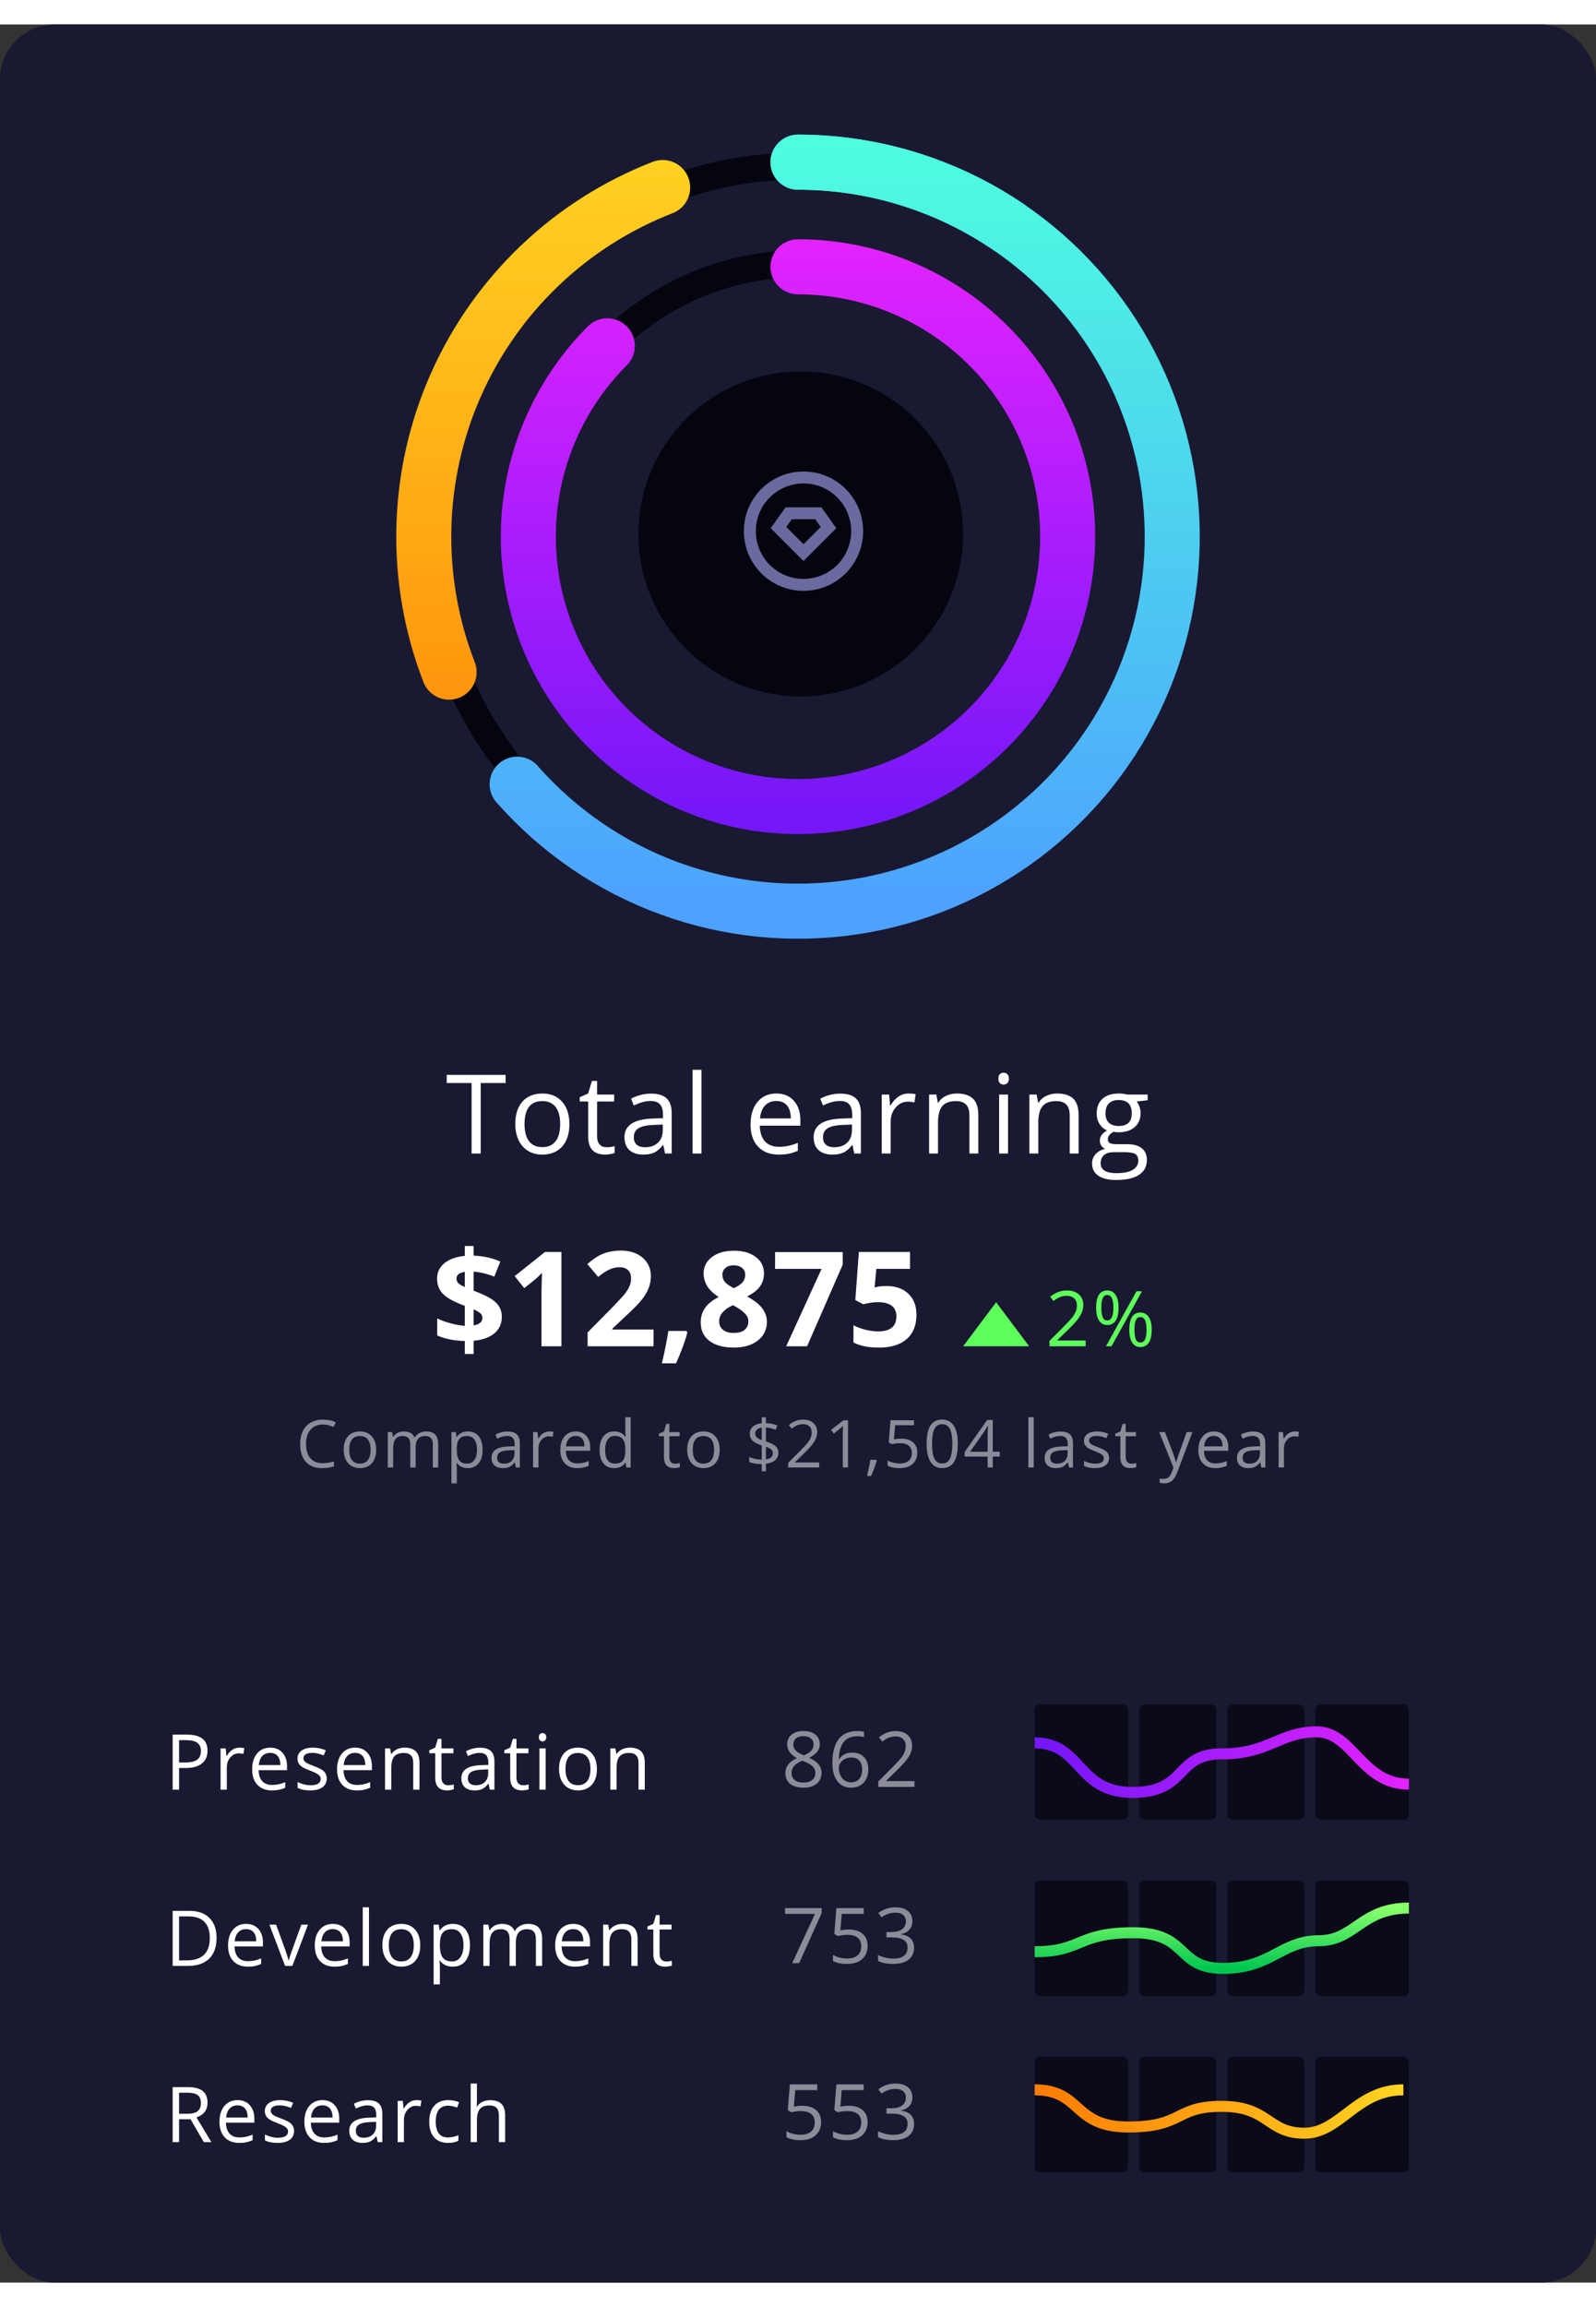 <svg width="270" height="390" viewBox="0 0 290 410" fill="none" xmlns="http://www.w3.org/2000/svg">
<rect x="0" y="0" width="290" height="410" fill="#333333" stroke="none"/>
<rect width="290" height="410" rx="10" fill="#191932"/>
<rect width="290" height="285" rx="10" fill="#191932"/>
<path d="M145.187 25.713C153.999 25.713 162.725 27.449 170.867 30.821C179.008 34.193 186.406 39.136 192.637 45.367C198.868 51.599 203.811 58.996 207.184 67.138C210.556 75.28 212.292 84.006 212.292 92.818C212.292 101.63 210.556 110.357 207.184 118.498C203.811 126.64 198.868 134.037 192.637 140.269C186.406 146.5 179.008 151.443 170.867 154.815C162.725 158.187 153.999 159.923 145.187 159.923C136.374 159.923 127.648 158.187 119.507 154.815C111.365 151.443 103.967 146.5 97.736 140.269C91.505 134.037 86.562 126.64 83.189 118.498C79.817 110.356 78.081 101.63 78.081 92.818C78.081 84.006 79.817 75.28 83.189 67.138C86.562 58.996 91.505 51.599 97.736 45.367C103.967 39.136 111.365 34.193 119.507 30.821C127.648 27.449 136.374 25.713 145.187 25.713L145.187 25.713Z" stroke="#05050F" stroke-width="4.899"/>
<path d="M145.5 43.449C151.941 43.449 158.32 44.718 164.271 47.183C170.222 49.648 175.629 53.261 180.184 57.816C184.739 62.371 188.352 67.778 190.817 73.729C193.282 79.68 194.551 86.059 194.551 92.5C194.551 98.941 193.282 105.32 190.817 111.271C188.352 117.222 184.739 122.629 180.184 127.184C175.629 131.739 170.222 135.352 164.271 137.817C158.32 140.282 151.941 141.551 145.5 141.551C139.059 141.551 132.68 140.282 126.729 137.817C120.778 135.352 115.371 131.739 110.816 127.184C106.261 122.629 102.648 117.222 100.183 111.271C97.718 105.32 96.449 98.941 96.449 92.5C96.449 86.059 97.718 79.68 100.183 73.729C102.648 67.778 106.261 62.371 110.816 57.816C115.371 53.261 120.778 49.648 126.729 47.183C132.68 44.718 139.059 43.449 145.5 43.449L145.5 43.449Z" stroke="#05050F" stroke-width="4.899"/>
<path d="M145 44C156.336 44 167.322 47.931 176.085 55.123C184.848 62.314 190.847 72.322 193.058 83.441C195.27 94.559 193.558 106.101 188.214 116.098C182.87 126.096 174.225 133.932 163.751 138.27C153.278 142.608 141.624 143.181 130.776 139.89C119.928 136.599 110.556 129.649 104.258 120.223C97.96 110.797 95.125 99.479 96.236 88.197C97.347 76.915 102.336 66.368 110.352 58.352" stroke="url(#paint0_linear_617_22688)" stroke-width="10" stroke-linecap="round"/>
<path d="M145 25C156.365 25 167.549 27.849 177.529 33.285C187.509 38.722 195.968 46.573 202.131 56.122C208.295 65.67 211.967 76.611 212.812 87.945C213.657 99.278 211.648 110.643 206.968 121C202.288 131.357 195.087 140.375 186.023 147.232C176.96 154.088 166.322 158.563 155.082 160.248C143.843 161.933 132.361 160.775 121.685 156.878C111.008 152.981 101.479 146.471 93.968 137.942" stroke="url(#paint1_linear_617_22688)" stroke-width="10" stroke-linecap="round"/>
<path d="M81.603 117.593C78.373 109.267 76.815 100.387 77.017 91.46C77.22 82.532 79.178 73.732 82.782 65.561C86.385 57.39 91.563 50.01 98.018 43.84C104.474 37.67 112.082 32.832 120.407 29.603" stroke="url(#paint2_linear_617_22688)" stroke-width="10" stroke-linecap="round"/>
<path d="M145 25C158.65 25 171.985 29.108 183.269 36.79" stroke="url(#paint3_linear_617_22688)" stroke-width="10" stroke-linecap="round"/>
<circle cx="145.5" cy="92.5" r="29" fill="#05050F" stroke="#05050F"/>
<path d="M146 102.833C140.017 102.833 135.167 97.983 135.167 92C135.167 86.017 140.017 81.166 146 81.166C151.983 81.166 156.833 86.017 156.833 92C156.833 97.983 151.983 102.833 146 102.833ZM146 100.667C148.298 100.667 150.503 99.753 152.128 98.128C153.753 96.503 154.667 94.298 154.667 92C154.667 89.701 153.753 87.497 152.128 85.872C150.503 84.246 148.298 83.333 146 83.333C143.701 83.333 141.497 84.246 139.872 85.872C138.246 87.497 137.333 89.701 137.333 92C137.333 94.298 138.246 96.503 139.872 98.128C141.497 99.753 143.701 100.667 146 100.667V100.667ZM142.75 87.666H149.25L151.958 91.458L146 97.416L140.042 91.458L142.75 87.666ZM143.866 89.833L142.869 91.231L146 94.362L149.131 91.231L148.134 89.833H143.866V89.833Z" fill="#6A6A9F"/>
<path d="M87.35 205H85.69V192.197H81.169V190.723H91.872V192.197H87.35V205ZM103.464 199.639C103.464 201.383 103.025 202.747 102.146 203.73C101.267 204.707 100.053 205.195 98.503 205.195C97.546 205.195 96.697 204.971 95.954 204.521C95.212 204.072 94.639 203.428 94.236 202.588C93.832 201.748 93.63 200.765 93.63 199.639C93.63 197.894 94.066 196.536 94.939 195.566C95.811 194.59 97.022 194.102 98.572 194.102C100.069 194.102 101.257 194.6 102.136 195.596C103.021 196.592 103.464 197.939 103.464 199.639ZM95.31 199.639C95.31 201.006 95.583 202.048 96.13 202.764C96.677 203.48 97.481 203.838 98.542 203.838C99.603 203.838 100.407 203.483 100.954 202.773C101.508 202.057 101.784 201.012 101.784 199.639C101.784 198.278 101.508 197.246 100.954 196.543C100.407 195.833 99.597 195.479 98.523 195.479C97.462 195.479 96.661 195.827 96.12 196.523C95.58 197.22 95.31 198.258 95.31 199.639ZM110.213 203.857C110.499 203.857 110.776 203.838 111.043 203.799C111.31 203.753 111.521 203.708 111.677 203.662V204.902C111.502 204.987 111.241 205.055 110.896 205.107C110.558 205.166 110.252 205.195 109.978 205.195C107.908 205.195 106.873 204.105 106.873 201.924V195.557H105.34V194.775L106.873 194.102L107.556 191.816H108.494V194.297H111.599V195.557H108.494V201.855C108.494 202.5 108.647 202.995 108.953 203.34C109.259 203.685 109.679 203.857 110.213 203.857ZM120.848 205L120.526 203.477H120.448C119.914 204.147 119.38 204.603 118.846 204.844C118.319 205.078 117.658 205.195 116.864 205.195C115.802 205.195 114.969 204.922 114.364 204.375C113.765 203.828 113.465 203.05 113.465 202.041C113.465 199.88 115.194 198.747 118.651 198.643L120.467 198.584V197.92C120.467 197.08 120.285 196.462 119.92 196.064C119.562 195.661 118.986 195.459 118.192 195.459C117.3 195.459 116.291 195.732 115.164 196.279L114.666 195.039C115.194 194.753 115.77 194.528 116.395 194.365C117.026 194.202 117.658 194.121 118.289 194.121C119.565 194.121 120.509 194.404 121.121 194.971C121.74 195.537 122.049 196.445 122.049 197.695V205H120.848ZM117.186 203.857C118.195 203.857 118.986 203.581 119.559 203.027C120.138 202.474 120.428 201.699 120.428 200.703V199.736L118.807 199.805C117.518 199.85 116.587 200.052 116.014 200.41C115.448 200.762 115.164 201.312 115.164 202.061C115.164 202.646 115.34 203.092 115.692 203.398C116.05 203.704 116.548 203.857 117.186 203.857ZM127.46 205H125.839V189.805H127.46V205ZM141.494 205.195C139.912 205.195 138.662 204.714 137.744 203.75C136.833 202.786 136.377 201.449 136.377 199.736C136.377 198.011 136.8 196.641 137.646 195.625C138.499 194.609 139.642 194.102 141.074 194.102C142.415 194.102 143.477 194.544 144.258 195.43C145.039 196.309 145.43 197.471 145.43 198.916V199.941H138.057C138.089 201.198 138.405 202.152 139.004 202.803C139.609 203.454 140.459 203.779 141.553 203.779C142.705 203.779 143.844 203.538 144.971 203.057V204.502C144.398 204.749 143.854 204.925 143.34 205.029C142.832 205.14 142.217 205.195 141.494 205.195ZM141.055 195.459C140.195 195.459 139.508 195.739 138.994 196.299C138.486 196.859 138.187 197.633 138.096 198.623H143.691C143.691 197.601 143.464 196.82 143.008 196.279C142.552 195.732 141.901 195.459 141.055 195.459ZM155.225 205L154.903 203.477H154.825C154.291 204.147 153.757 204.603 153.223 204.844C152.696 205.078 152.035 205.195 151.241 205.195C150.18 205.195 149.346 204.922 148.741 204.375C148.142 203.828 147.842 203.05 147.842 202.041C147.842 199.88 149.571 198.747 153.028 198.643L154.844 198.584V197.92C154.844 197.08 154.662 196.462 154.297 196.064C153.939 195.661 153.363 195.459 152.569 195.459C151.677 195.459 150.668 195.732 149.542 196.279L149.044 195.039C149.571 194.753 150.147 194.528 150.772 194.365C151.404 194.202 152.035 194.121 152.667 194.121C153.943 194.121 154.887 194.404 155.499 194.971C156.117 195.537 156.426 196.445 156.426 197.695V205H155.225ZM151.563 203.857C152.572 203.857 153.363 203.581 153.936 203.027C154.516 202.474 154.805 201.699 154.805 200.703V199.736L153.184 199.805C151.895 199.85 150.964 200.052 150.391 200.41C149.825 200.762 149.542 201.312 149.542 202.061C149.542 202.646 149.717 203.092 150.069 203.398C150.427 203.704 150.925 203.857 151.563 203.857ZM165.099 194.102C165.574 194.102 166 194.141 166.378 194.219L166.153 195.723C165.711 195.625 165.32 195.576 164.982 195.576C164.116 195.576 163.373 195.928 162.755 196.631C162.143 197.334 161.837 198.21 161.837 199.258V205H160.216V194.297H161.554L161.739 196.279H161.817C162.215 195.583 162.693 195.046 163.253 194.668C163.813 194.29 164.428 194.102 165.099 194.102ZM176.144 205V198.076C176.144 197.204 175.946 196.553 175.549 196.123C175.151 195.693 174.53 195.479 173.683 195.479C172.563 195.479 171.743 195.781 171.222 196.387C170.702 196.992 170.441 197.992 170.441 199.385V205H168.82V194.297H170.138L170.402 195.762H170.48C170.812 195.234 171.278 194.827 171.877 194.541C172.476 194.248 173.143 194.102 173.879 194.102C175.168 194.102 176.138 194.414 176.789 195.039C177.44 195.658 177.765 196.65 177.765 198.018V205H176.144ZM183.166 205H181.545V194.297H183.166V205ZM181.408 191.396C181.408 191.025 181.5 190.755 181.682 190.586C181.864 190.41 182.092 190.322 182.365 190.322C182.626 190.322 182.851 190.41 183.039 190.586C183.228 190.762 183.323 191.032 183.323 191.396C183.323 191.761 183.228 192.035 183.039 192.217C182.851 192.393 182.626 192.48 182.365 192.48C182.092 192.48 181.864 192.393 181.682 192.217C181.5 192.035 181.408 191.761 181.408 191.396ZM194.368 205V198.076C194.368 197.204 194.169 196.553 193.772 196.123C193.375 195.693 192.753 195.479 191.907 195.479C190.787 195.479 189.967 195.781 189.446 196.387C188.925 196.992 188.665 197.992 188.665 199.385V205H187.044V194.297H188.362L188.626 195.762H188.704C189.036 195.234 189.501 194.827 190.1 194.541C190.699 194.248 191.367 194.102 192.102 194.102C193.391 194.102 194.361 194.414 195.012 195.039C195.664 195.658 195.989 196.65 195.989 198.018V205H194.368ZM208.529 194.297V195.322L206.546 195.557C206.729 195.785 206.891 196.084 207.035 196.455C207.178 196.82 207.249 197.233 207.249 197.695C207.249 198.743 206.891 199.58 206.175 200.205C205.459 200.83 204.476 201.143 203.226 201.143C202.907 201.143 202.607 201.117 202.327 201.064C201.637 201.429 201.292 201.888 201.292 202.441C201.292 202.734 201.413 202.952 201.654 203.096C201.895 203.232 202.308 203.301 202.894 203.301H204.788C205.947 203.301 206.836 203.545 207.454 204.033C208.079 204.521 208.392 205.231 208.392 206.162C208.392 207.347 207.917 208.249 206.966 208.867C206.016 209.492 204.629 209.805 202.806 209.805C201.406 209.805 200.326 209.544 199.564 209.023C198.809 208.503 198.431 207.767 198.431 206.816C198.431 206.165 198.639 205.602 199.056 205.127C199.473 204.652 200.059 204.329 200.814 204.16C200.54 204.036 200.309 203.844 200.12 203.584C199.938 203.324 199.847 203.021 199.847 202.676C199.847 202.285 199.951 201.943 200.16 201.65C200.368 201.357 200.697 201.074 201.146 200.801C200.592 200.573 200.14 200.186 199.788 199.639C199.443 199.092 199.271 198.467 199.271 197.764C199.271 196.592 199.622 195.69 200.326 195.059C201.029 194.421 202.025 194.102 203.314 194.102C203.874 194.102 204.378 194.167 204.827 194.297H208.529ZM199.994 206.797C199.994 207.376 200.238 207.816 200.726 208.115C201.214 208.415 201.914 208.564 202.826 208.564C204.186 208.564 205.192 208.359 205.843 207.949C206.501 207.546 206.829 206.995 206.829 206.299C206.829 205.719 206.65 205.316 206.292 205.088C205.934 204.867 205.26 204.756 204.271 204.756H202.327C201.592 204.756 201.019 204.932 200.609 205.283C200.199 205.635 199.994 206.139 199.994 206.797ZM200.872 197.725C200.872 198.473 201.084 199.04 201.507 199.424C201.93 199.808 202.52 200 203.275 200C204.857 200 205.648 199.232 205.648 197.695C205.648 196.087 204.847 195.283 203.245 195.283C202.484 195.283 201.898 195.488 201.488 195.898C201.077 196.309 200.872 196.917 200.872 197.725Z" fill="white"/>
<path d="M91.184 234.645C91.184 235.887 90.734 236.887 89.836 237.645C88.938 238.395 87.68 238.844 86.062 238.992V241.395H84.457V239.039C82.551 239 80.879 238.664 79.441 238.031V234.938C80.121 235.273 80.938 235.57 81.891 235.828C82.852 236.086 83.707 236.238 84.457 236.285V232.652L83.672 232.348C82.125 231.738 81.027 231.078 80.379 230.367C79.738 229.648 79.418 228.762 79.418 227.707C79.418 226.574 79.859 225.645 80.742 224.918C81.633 224.184 82.871 223.738 84.457 223.582V221.789H86.062V223.535C87.852 223.613 89.469 223.973 90.914 224.613L89.812 227.355C88.594 226.855 87.344 226.551 86.062 226.441V229.898C87.586 230.484 88.668 230.992 89.309 231.422C89.957 231.852 90.43 232.324 90.727 232.84C91.031 233.355 91.184 233.957 91.184 234.645ZM87.656 234.82C87.656 234.492 87.523 234.215 87.258 233.988C86.992 233.762 86.594 233.527 86.062 233.285V236.203C87.125 236.023 87.656 235.562 87.656 234.82ZM82.945 227.707C82.945 228.051 83.062 228.336 83.297 228.562C83.539 228.781 83.926 229.008 84.457 229.242V226.488C83.449 226.637 82.945 227.043 82.945 227.707ZM102.012 240H98.391V230.086L98.426 228.457L98.484 226.676C97.883 227.277 97.465 227.672 97.231 227.859L95.262 229.441L93.516 227.262L99.035 222.867H102.012V240ZM118.746 240H106.77V237.48L111.07 233.133C112.344 231.828 113.176 230.926 113.566 230.426C113.957 229.918 114.238 229.449 114.41 229.02C114.582 228.59 114.668 228.145 114.668 227.684C114.668 226.996 114.477 226.484 114.094 226.148C113.719 225.812 113.215 225.645 112.582 225.645C111.918 225.645 111.273 225.797 110.648 226.102C110.023 226.406 109.371 226.84 108.691 227.402L106.723 225.07C107.566 224.352 108.266 223.844 108.82 223.547C109.375 223.25 109.98 223.023 110.637 222.867C111.293 222.703 112.027 222.621 112.84 222.621C113.91 222.621 114.855 222.816 115.676 223.207C116.496 223.598 117.133 224.145 117.586 224.848C118.039 225.551 118.266 226.355 118.266 227.262C118.266 228.051 118.125 228.793 117.844 229.488C117.57 230.176 117.141 230.883 116.555 231.609C115.977 232.336 114.953 233.371 113.484 234.715L111.281 236.789V236.953H118.746V240ZM124.898 237.48C124.492 239.059 123.805 240.93 122.836 243.094H120.258C120.766 241.016 121.16 239.055 121.441 237.211H124.723L124.898 237.48ZM133.348 222.645C134.988 222.645 136.309 223.02 137.309 223.77C138.316 224.512 138.82 225.516 138.82 226.781C138.82 227.656 138.578 228.438 138.094 229.125C137.609 229.805 136.828 230.414 135.75 230.953C137.031 231.641 137.949 232.359 138.504 233.109C139.066 233.852 139.348 234.668 139.348 235.559C139.348 236.965 138.797 238.098 137.695 238.957C136.594 239.809 135.145 240.234 133.348 240.234C131.473 240.234 130 239.836 128.93 239.039C127.859 238.242 127.324 237.113 127.324 235.652C127.324 234.676 127.582 233.809 128.098 233.051C128.621 232.293 129.457 231.625 130.605 231.047C129.629 230.43 128.926 229.77 128.496 229.066C128.066 228.363 127.852 227.594 127.852 226.758C127.852 225.531 128.359 224.539 129.375 223.781C130.391 223.023 131.715 222.645 133.348 222.645ZM130.676 235.441C130.676 236.113 130.91 236.637 131.379 237.012C131.848 237.387 132.488 237.574 133.301 237.574C134.199 237.574 134.871 237.383 135.316 237C135.762 236.609 135.984 236.098 135.984 235.465C135.984 234.941 135.762 234.453 135.316 234C134.879 233.539 134.164 233.051 133.172 232.535C131.508 233.301 130.676 234.27 130.676 235.441ZM133.324 225.293C132.707 225.293 132.207 225.453 131.824 225.773C131.449 226.086 131.262 226.508 131.262 227.039C131.262 227.508 131.41 227.93 131.707 228.305C132.012 228.672 132.559 229.051 133.348 229.441C134.113 229.082 134.648 228.715 134.953 228.34C135.258 227.965 135.41 227.531 135.41 227.039C135.41 226.5 135.215 226.074 134.824 225.762C134.434 225.449 133.934 225.293 133.324 225.293ZM142.852 240L149.285 225.938H140.836V222.891H153.129V225.164L146.648 240H142.852ZM161.098 229.055C162.754 229.055 164.07 229.52 165.047 230.449C166.031 231.379 166.523 232.652 166.523 234.27C166.523 236.184 165.934 237.656 164.754 238.688C163.574 239.719 161.887 240.234 159.691 240.234C157.785 240.234 156.246 239.926 155.074 239.309V236.18C155.691 236.508 156.41 236.777 157.23 236.988C158.051 237.191 158.828 237.293 159.562 237.293C161.773 237.293 162.879 236.387 162.879 234.574C162.879 232.848 161.734 231.984 159.445 231.984C159.031 231.984 158.574 232.027 158.074 232.113C157.574 232.191 157.168 232.277 156.855 232.371L155.414 231.598L156.059 222.867H165.352V225.938H159.234L158.918 229.301L159.328 229.219C159.805 229.109 160.395 229.055 161.098 229.055Z" fill="white"/>
<g clip-path="url(#clip0_617_22688)">
<path d="M181 232L187 240H175L181 232Z" fill="#5EFF5A"/>
<path d="M197.264 240H190.695V239.022L193.327 236.377C194.129 235.566 194.658 234.987 194.913 234.641C195.168 234.294 195.359 233.957 195.487 233.629C195.615 233.301 195.678 232.948 195.678 232.569C195.678 232.036 195.517 231.615 195.193 231.305C194.87 230.99 194.421 230.833 193.846 230.833C193.432 230.833 193.037 230.901 192.664 231.038C192.295 231.175 191.882 231.423 191.426 231.783L190.825 231.011C191.745 230.245 192.748 229.862 193.833 229.862C194.772 229.862 195.508 230.104 196.041 230.587C196.574 231.065 196.841 231.71 196.841 232.521C196.841 233.155 196.663 233.782 196.307 234.401C195.952 235.021 195.287 235.805 194.311 236.753L192.124 238.893V238.947H197.264V240ZM200.117 232.986C200.117 233.761 200.202 234.342 200.37 234.729C200.539 235.117 200.812 235.311 201.191 235.311C201.938 235.311 202.312 234.536 202.312 232.986C202.312 231.446 201.938 230.676 201.191 230.676C200.812 230.676 200.539 230.867 200.37 231.25C200.202 231.633 200.117 232.212 200.117 232.986ZM203.248 232.986C203.248 234.025 203.073 234.812 202.722 235.345C202.376 235.873 201.865 236.138 201.191 236.138C200.553 236.138 200.056 235.867 199.7 235.324C199.35 234.782 199.174 234.003 199.174 232.986C199.174 231.952 199.343 231.173 199.68 230.648C200.022 230.124 200.525 229.862 201.191 229.862C201.852 229.862 202.36 230.133 202.715 230.676C203.071 231.218 203.248 231.988 203.248 232.986ZM206.133 236.992C206.133 237.771 206.217 238.355 206.386 238.742C206.555 239.125 206.83 239.316 207.213 239.316C207.596 239.316 207.879 239.127 208.061 238.749C208.243 238.366 208.334 237.781 208.334 236.992C208.334 236.213 208.243 235.636 208.061 235.263C207.879 234.884 207.596 234.695 207.213 234.695C206.83 234.695 206.555 234.884 206.386 235.263C206.217 235.636 206.133 236.213 206.133 236.992ZM209.271 236.992C209.271 238.027 209.095 238.811 208.744 239.344C208.398 239.872 207.888 240.137 207.213 240.137C206.566 240.137 206.067 239.866 205.716 239.323C205.37 238.781 205.197 238.004 205.197 236.992C205.197 235.958 205.365 235.178 205.702 234.654C206.044 234.13 206.548 233.868 207.213 233.868C207.86 233.868 208.364 234.137 208.724 234.675C209.088 235.208 209.271 235.98 209.271 236.992ZM207.507 230.006L201.963 240H200.958L206.502 230.006H207.507Z" fill="#5EFF5A"/>
</g>
<path opacity="0.5" d="M58.652 254.201C57.711 254.201 56.966 254.516 56.419 255.145C55.877 255.77 55.605 256.627 55.605 257.717C55.605 258.838 55.867 259.705 56.39 260.318C56.918 260.928 57.668 261.232 58.64 261.232C59.238 261.232 59.919 261.125 60.685 260.91V261.783C60.091 262.006 59.359 262.117 58.488 262.117C57.226 262.117 56.252 261.734 55.564 260.969C54.88 260.203 54.539 259.115 54.539 257.705C54.539 256.822 54.703 256.049 55.031 255.385C55.363 254.721 55.84 254.209 56.461 253.85C57.086 253.49 57.82 253.311 58.664 253.311C59.562 253.311 60.347 253.475 61.019 253.803L60.597 254.658C59.949 254.354 59.3 254.201 58.652 254.201ZM68.351 258.783C68.351 259.83 68.087 260.648 67.56 261.238C67.032 261.824 66.304 262.117 65.374 262.117C64.8 262.117 64.29 261.982 63.845 261.713C63.4 261.443 63.056 261.057 62.814 260.553C62.572 260.049 62.45 259.459 62.45 258.783C62.45 257.736 62.712 256.922 63.236 256.34C63.759 255.754 64.486 255.461 65.415 255.461C66.314 255.461 67.027 255.76 67.554 256.357C68.085 256.955 68.351 257.764 68.351 258.783ZM63.458 258.783C63.458 259.604 63.622 260.229 63.95 260.658C64.278 261.088 64.761 261.303 65.398 261.303C66.034 261.303 66.517 261.09 66.845 260.664C67.177 260.234 67.343 259.607 67.343 258.783C67.343 257.967 67.177 257.348 66.845 256.926C66.517 256.5 66.031 256.287 65.386 256.287C64.749 256.287 64.269 256.496 63.944 256.914C63.62 257.332 63.458 257.955 63.458 258.783ZM78.647 262V257.822C78.647 257.311 78.538 256.928 78.319 256.674C78.1 256.416 77.76 256.287 77.3 256.287C76.694 256.287 76.247 256.461 75.958 256.809C75.669 257.156 75.524 257.691 75.524 258.414V262H74.552V257.822C74.552 257.311 74.442 256.928 74.223 256.674C74.005 256.416 73.663 256.287 73.198 256.287C72.589 256.287 72.141 256.471 71.856 256.838C71.575 257.201 71.434 257.799 71.434 258.631V262H70.462V255.578H71.253L71.411 256.457H71.458C71.641 256.145 71.899 255.9 72.231 255.725C72.567 255.549 72.942 255.461 73.356 255.461C74.36 255.461 75.016 255.824 75.325 256.551H75.372C75.563 256.215 75.841 255.949 76.204 255.754C76.567 255.559 76.981 255.461 77.446 255.461C78.173 255.461 78.716 255.648 79.075 256.023C79.438 256.395 79.62 256.99 79.62 257.811V262H78.647ZM85.018 262.117C84.6 262.117 84.217 262.041 83.87 261.889C83.526 261.732 83.237 261.494 83.002 261.174H82.932C82.979 261.549 83.002 261.904 83.002 262.24V264.883H82.03V255.578H82.821L82.956 256.457H83.002C83.252 256.105 83.543 255.852 83.875 255.695C84.207 255.539 84.588 255.461 85.018 255.461C85.87 255.461 86.526 255.752 86.987 256.334C87.452 256.916 87.684 257.732 87.684 258.783C87.684 259.838 87.448 260.658 86.975 261.244C86.506 261.826 85.854 262.117 85.018 262.117ZM84.877 256.287C84.221 256.287 83.746 256.469 83.454 256.832C83.16 257.195 83.01 257.773 83.002 258.566V258.783C83.002 259.686 83.153 260.332 83.454 260.723C83.754 261.109 84.237 261.303 84.901 261.303C85.456 261.303 85.889 261.078 86.202 260.629C86.518 260.18 86.676 259.561 86.676 258.771C86.676 257.971 86.518 257.357 86.202 256.932C85.889 256.502 85.448 256.287 84.877 256.287ZM93.738 262L93.545 261.086H93.498C93.178 261.488 92.857 261.762 92.537 261.906C92.221 262.047 91.824 262.117 91.348 262.117C90.711 262.117 90.211 261.953 89.848 261.625C89.488 261.297 89.309 260.83 89.309 260.225C89.309 258.928 90.346 258.248 92.42 258.186L93.51 258.15V257.752C93.51 257.248 93.4 256.877 93.182 256.639C92.967 256.396 92.621 256.275 92.144 256.275C91.609 256.275 91.004 256.439 90.328 256.768L90.029 256.023C90.346 255.852 90.691 255.717 91.066 255.619C91.445 255.521 91.824 255.473 92.203 255.473C92.969 255.473 93.535 255.643 93.902 255.982C94.273 256.322 94.459 256.867 94.459 257.617V262H93.738ZM91.541 261.314C92.147 261.314 92.621 261.148 92.965 260.816C93.312 260.484 93.486 260.02 93.486 259.422V258.842L92.514 258.883C91.74 258.91 91.182 259.031 90.838 259.246C90.498 259.457 90.328 259.787 90.328 260.236C90.328 260.588 90.434 260.855 90.644 261.039C90.859 261.223 91.158 261.314 91.541 261.314ZM99.798 255.461C100.084 255.461 100.339 255.484 100.566 255.531L100.431 256.434C100.166 256.375 99.931 256.346 99.728 256.346C99.209 256.346 98.763 256.557 98.392 256.979C98.025 257.4 97.841 257.926 97.841 258.555V262H96.869V255.578H97.671L97.783 256.768H97.83C98.068 256.35 98.355 256.027 98.691 255.801C99.027 255.574 99.396 255.461 99.798 255.461ZM104.88 262.117C103.931 262.117 103.181 261.828 102.63 261.25C102.083 260.672 101.81 259.869 101.81 258.842C101.81 257.807 102.064 256.984 102.571 256.375C103.083 255.766 103.769 255.461 104.628 255.461C105.433 255.461 106.07 255.727 106.538 256.258C107.007 256.785 107.241 257.482 107.241 258.35V258.965H102.818C102.837 259.719 103.027 260.291 103.386 260.682C103.749 261.072 104.259 261.268 104.915 261.268C105.607 261.268 106.29 261.123 106.966 260.834V261.701C106.622 261.85 106.296 261.955 105.988 262.018C105.683 262.084 105.314 262.117 104.88 262.117ZM104.616 256.275C104.101 256.275 103.689 256.443 103.38 256.779C103.075 257.115 102.896 257.58 102.841 258.174H106.198C106.198 257.561 106.062 257.092 105.788 256.768C105.515 256.439 105.124 256.275 104.616 256.275ZM113.677 261.139H113.624C113.175 261.791 112.503 262.117 111.608 262.117C110.768 262.117 110.114 261.83 109.645 261.256C109.18 260.682 108.948 259.865 108.948 258.807C108.948 257.748 109.182 256.926 109.651 256.34C110.12 255.754 110.772 255.461 111.608 255.461C112.479 255.461 113.147 255.777 113.612 256.41H113.688L113.647 255.947L113.624 255.496V252.883H114.596V262H113.805L113.677 261.139ZM111.731 261.303C112.395 261.303 112.876 261.123 113.173 260.764C113.473 260.4 113.624 259.816 113.624 259.012V258.807C113.624 257.896 113.471 257.248 113.167 256.861C112.866 256.471 112.384 256.275 111.72 256.275C111.149 256.275 110.712 256.498 110.407 256.943C110.106 257.385 109.956 258.01 109.956 258.818C109.956 259.639 110.106 260.258 110.407 260.676C110.708 261.094 111.149 261.303 111.731 261.303ZM122.656 261.314C122.828 261.314 122.994 261.303 123.154 261.279C123.314 261.252 123.441 261.225 123.535 261.197V261.941C123.43 261.992 123.273 262.033 123.066 262.064C122.863 262.1 122.68 262.117 122.516 262.117C121.273 262.117 120.652 261.463 120.652 260.154V256.334H119.732V255.865L120.652 255.461L121.062 254.09H121.625V255.578H123.488V256.334H121.625V260.113C121.625 260.5 121.717 260.797 121.9 261.004C122.084 261.211 122.336 261.314 122.656 261.314ZM130.767 258.783C130.767 259.83 130.504 260.648 129.976 261.238C129.449 261.824 128.72 262.117 127.791 262.117C127.216 262.117 126.707 261.982 126.261 261.713C125.816 261.443 125.472 261.057 125.23 260.553C124.988 260.049 124.867 259.459 124.867 258.783C124.867 257.736 125.129 256.922 125.652 256.34C126.175 255.754 126.902 255.461 127.832 255.461C128.73 255.461 129.443 255.76 129.97 256.357C130.502 256.955 130.767 257.764 130.767 258.783ZM125.875 258.783C125.875 259.604 126.039 260.229 126.367 260.658C126.695 261.088 127.177 261.303 127.814 261.303C128.451 261.303 128.933 261.09 129.261 260.664C129.593 260.234 129.759 259.607 129.759 258.783C129.759 257.967 129.593 257.348 129.261 256.926C128.933 256.5 128.447 256.287 127.802 256.287C127.166 256.287 126.685 256.496 126.361 256.914C126.037 257.332 125.875 257.955 125.875 258.783ZM141.434 259.369C141.434 259.9 141.235 260.34 140.837 260.688C140.438 261.031 139.882 261.248 139.167 261.338V262.697H138.411V261.391C137.973 261.391 137.55 261.357 137.139 261.291C136.729 261.221 136.393 261.125 136.132 261.004V260.09C136.456 260.234 136.829 260.354 137.251 260.447C137.677 260.537 138.063 260.582 138.411 260.582V258.004C137.61 257.75 137.048 257.455 136.723 257.119C136.403 256.783 136.243 256.35 136.243 255.818C136.243 255.307 136.44 254.887 136.835 254.559C137.233 254.23 137.759 254.031 138.411 253.961V252.895H139.167V253.949C139.886 253.969 140.579 254.113 141.247 254.383L140.942 255.15C140.36 254.92 139.768 254.783 139.167 254.74V257.283C139.78 257.479 140.239 257.67 140.544 257.857C140.848 258.041 141.073 258.254 141.218 258.496C141.362 258.734 141.434 259.025 141.434 259.369ZM140.438 259.445C140.438 259.164 140.35 258.938 140.175 258.766C140.003 258.59 139.667 258.416 139.167 258.244V260.523C140.014 260.406 140.438 260.047 140.438 259.445ZM137.233 255.807C137.233 256.104 137.321 256.342 137.497 256.521C137.673 256.701 137.977 256.871 138.411 257.031V254.764C138.024 254.826 137.731 254.949 137.532 255.133C137.333 255.312 137.233 255.537 137.233 255.807ZM148.848 262H143.217V261.162L145.473 258.895C146.161 258.199 146.614 257.703 146.832 257.406C147.051 257.109 147.215 256.82 147.325 256.539C147.434 256.258 147.489 255.955 147.489 255.631C147.489 255.174 147.35 254.812 147.073 254.547C146.795 254.277 146.411 254.143 145.918 254.143C145.563 254.143 145.225 254.201 144.905 254.318C144.588 254.436 144.235 254.648 143.844 254.957L143.329 254.295C144.118 253.639 144.977 253.311 145.907 253.311C146.711 253.311 147.342 253.518 147.799 253.932C148.256 254.342 148.485 254.895 148.485 255.59C148.485 256.133 148.332 256.67 148.028 257.201C147.723 257.732 147.153 258.404 146.317 259.217L144.442 261.051V261.098H148.848V262ZM154.088 262H153.139V255.895C153.139 255.387 153.154 254.906 153.186 254.453C153.104 254.535 153.012 254.621 152.91 254.711C152.809 254.801 152.344 255.182 151.516 255.854L151 255.186L153.268 253.434H154.088V262ZM159.216 260.605L159.304 260.74C159.203 261.131 159.056 261.584 158.865 262.1C158.673 262.619 158.474 263.102 158.267 263.547H157.535C157.64 263.141 157.755 262.639 157.88 262.041C158.009 261.443 158.099 260.965 158.15 260.605H159.216ZM163.771 256.768C164.673 256.768 165.382 256.992 165.898 257.441C166.417 257.887 166.677 258.498 166.677 259.275C166.677 260.162 166.394 260.857 165.827 261.361C165.265 261.865 164.488 262.117 163.495 262.117C162.53 262.117 161.794 261.963 161.286 261.654V260.717C161.56 260.893 161.9 261.031 162.306 261.133C162.712 261.23 163.113 261.279 163.507 261.279C164.195 261.279 164.728 261.117 165.107 260.793C165.489 260.469 165.681 260 165.681 259.387C165.681 258.191 164.948 257.594 163.484 257.594C163.113 257.594 162.616 257.65 161.995 257.764L161.491 257.441L161.814 253.434H166.073V254.33H162.646L162.429 256.902C162.878 256.812 163.325 256.768 163.771 256.768ZM174.038 257.705C174.038 259.186 173.804 260.291 173.335 261.021C172.87 261.752 172.157 262.117 171.196 262.117C170.274 262.117 169.573 261.744 169.093 260.998C168.612 260.248 168.372 259.15 168.372 257.705C168.372 256.213 168.604 255.105 169.069 254.383C169.534 253.66 170.243 253.299 171.196 253.299C172.126 253.299 172.831 253.676 173.311 254.43C173.796 255.184 174.038 256.275 174.038 257.705ZM169.356 257.705C169.356 258.951 169.503 259.859 169.796 260.43C170.089 260.996 170.555 261.279 171.196 261.279C171.845 261.279 172.313 260.992 172.602 260.418C172.895 259.84 173.042 258.936 173.042 257.705C173.042 256.475 172.895 255.574 172.602 255.004C172.313 254.43 171.845 254.143 171.196 254.143C170.555 254.143 170.089 254.426 169.796 254.992C169.503 255.555 169.356 256.459 169.356 257.705ZM181.663 260.031H180.391V262H179.459V260.031H175.293V259.182L179.36 253.387H180.391V259.146H181.663V260.031ZM179.459 259.146V256.299C179.459 255.74 179.479 255.109 179.518 254.406H179.471C179.284 254.781 179.108 255.092 178.944 255.338L176.266 259.146H179.459ZM187.83 262H186.857V252.883H187.83V262ZM194.241 262L194.048 261.086H194.001C193.681 261.488 193.361 261.762 193.04 261.906C192.724 262.047 192.327 262.117 191.851 262.117C191.214 262.117 190.714 261.953 190.351 261.625C189.991 261.297 189.812 260.83 189.812 260.225C189.812 258.928 190.849 258.248 192.923 258.186L194.013 258.15V257.752C194.013 257.248 193.904 256.877 193.685 256.639C193.47 256.396 193.124 256.275 192.648 256.275C192.112 256.275 191.507 256.439 190.831 256.768L190.532 256.023C190.849 255.852 191.195 255.717 191.57 255.619C191.948 255.521 192.327 255.473 192.706 255.473C193.472 255.473 194.038 255.643 194.405 255.982C194.777 256.322 194.962 256.867 194.962 257.617V262H194.241ZM192.044 261.314C192.65 261.314 193.124 261.148 193.468 260.816C193.816 260.484 193.989 260.02 193.989 259.422V258.842L193.017 258.883C192.243 258.91 191.685 259.031 191.341 259.246C191.001 259.457 190.831 259.787 190.831 260.236C190.831 260.588 190.937 260.855 191.148 261.039C191.362 261.223 191.661 261.314 192.044 261.314ZM201.514 260.248C201.514 260.846 201.292 261.307 200.846 261.631C200.401 261.955 199.776 262.117 198.971 262.117C198.12 262.117 197.456 261.982 196.979 261.713V260.811C197.288 260.967 197.618 261.09 197.97 261.18C198.325 261.27 198.667 261.314 198.995 261.314C199.503 261.314 199.893 261.234 200.167 261.074C200.44 260.91 200.577 260.662 200.577 260.33C200.577 260.08 200.468 259.867 200.249 259.691C200.034 259.512 199.612 259.301 198.983 259.059C198.386 258.836 197.96 258.643 197.706 258.479C197.456 258.311 197.268 258.121 197.143 257.91C197.022 257.699 196.962 257.447 196.962 257.154C196.962 256.631 197.175 256.219 197.6 255.918C198.026 255.613 198.61 255.461 199.352 255.461C200.044 255.461 200.72 255.602 201.38 255.883L201.034 256.674C200.389 256.408 199.805 256.275 199.282 256.275C198.821 256.275 198.473 256.348 198.239 256.492C198.005 256.637 197.888 256.836 197.888 257.09C197.888 257.262 197.93 257.408 198.016 257.529C198.106 257.65 198.249 257.766 198.444 257.875C198.639 257.984 199.014 258.143 199.569 258.35C200.331 258.627 200.845 258.906 201.11 259.188C201.38 259.469 201.514 259.822 201.514 260.248ZM205.577 261.314C205.748 261.314 205.914 261.303 206.075 261.279C206.235 261.252 206.362 261.225 206.455 261.197V261.941C206.35 261.992 206.194 262.033 205.987 262.064C205.784 262.1 205.6 262.117 205.436 262.117C204.194 262.117 203.573 261.463 203.573 260.154V256.334H202.653V255.865L203.573 255.461L203.983 254.09H204.545V255.578H206.409V256.334H204.545V260.113C204.545 260.5 204.637 260.797 204.821 261.004C205.004 261.211 205.256 261.314 205.577 261.314ZM210.642 255.578H211.685L213.091 259.24C213.4 260.076 213.591 260.68 213.666 261.051H213.712C213.763 260.852 213.869 260.512 214.029 260.031C214.193 259.547 214.724 258.062 215.623 255.578H216.666L213.906 262.891C213.632 263.613 213.312 264.125 212.945 264.426C212.582 264.73 212.134 264.883 211.603 264.883C211.306 264.883 211.013 264.85 210.724 264.783V264.004C210.939 264.051 211.179 264.074 211.445 264.074C212.113 264.074 212.589 263.699 212.875 262.949L213.232 262.035L210.642 255.578ZM220.821 262.117C219.872 262.117 219.122 261.828 218.571 261.25C218.025 260.672 217.751 259.869 217.751 258.842C217.751 257.807 218.005 256.984 218.513 256.375C219.025 255.766 219.71 255.461 220.57 255.461C221.374 255.461 222.011 255.727 222.48 256.258C222.948 256.785 223.183 257.482 223.183 258.35V258.965H218.759C218.779 259.719 218.968 260.291 219.327 260.682C219.691 261.072 220.2 261.268 220.857 261.268C221.548 261.268 222.232 261.123 222.907 260.834V261.701C222.564 261.85 222.237 261.955 221.929 262.018C221.624 262.084 221.255 262.117 220.821 262.117ZM220.558 256.275C220.042 256.275 219.63 256.443 219.321 256.779C219.017 257.115 218.837 257.58 218.782 258.174H222.14C222.14 257.561 222.003 257.092 221.73 256.768C221.456 256.439 221.066 256.275 220.558 256.275ZM229.196 262L229.003 261.086H228.956C228.636 261.488 228.315 261.762 227.995 261.906C227.679 262.047 227.282 262.117 226.805 262.117C226.169 262.117 225.669 261.953 225.305 261.625C224.946 261.297 224.766 260.83 224.766 260.225C224.766 258.928 225.804 258.248 227.878 258.186L228.968 258.15V257.752C228.968 257.248 228.858 256.877 228.639 256.639C228.425 256.396 228.079 256.275 227.602 256.275C227.067 256.275 226.462 256.439 225.786 256.768L225.487 256.023C225.804 255.852 226.149 255.717 226.524 255.619C226.903 255.521 227.282 255.473 227.661 255.473C228.427 255.473 228.993 255.643 229.36 255.982C229.731 256.322 229.917 256.867 229.917 257.617V262H229.196ZM226.999 261.314C227.604 261.314 228.079 261.148 228.423 260.816C228.77 260.484 228.944 260.02 228.944 259.422V258.842L227.971 258.883C227.198 258.91 226.639 259.031 226.296 259.246C225.956 259.457 225.786 259.787 225.786 260.236C225.786 260.588 225.891 260.855 226.102 261.039C226.317 261.223 226.616 261.314 226.999 261.314ZM235.256 255.461C235.541 255.461 235.797 255.484 236.024 255.531L235.889 256.434C235.623 256.375 235.389 256.346 235.186 256.346C234.666 256.346 234.221 256.557 233.85 256.979C233.483 257.4 233.299 257.926 233.299 258.555V262H232.327V255.578H233.129L233.241 256.768H233.288C233.526 256.35 233.813 256.027 234.149 255.801C234.485 255.574 234.854 255.461 235.256 255.461Z" fill="white"/>
<rect y="285" width="290" height="125" rx="10" fill="#191932"/>
<path d="M37.711 313.418C37.711 314.43 37.365 315.209 36.672 315.756C35.984 316.298 34.997 316.569 33.712 316.569H32.536V320.5H31.374V310.506H33.965C36.462 310.506 37.711 311.477 37.711 313.418ZM32.536 315.571H33.582C34.612 315.571 35.357 315.405 35.817 315.072C36.278 314.74 36.508 314.206 36.508 313.473C36.508 312.812 36.291 312.32 35.858 311.996C35.425 311.673 34.751 311.511 33.835 311.511H32.536V315.571ZM43.497 312.871C43.829 312.871 44.128 312.898 44.392 312.953L44.235 314.006C43.925 313.938 43.652 313.903 43.415 313.903C42.809 313.903 42.289 314.149 41.856 314.642C41.428 315.134 41.213 315.747 41.213 316.48V320.5H40.079V313.008H41.015L41.145 314.396H41.2C41.478 313.908 41.813 313.532 42.205 313.268C42.597 313.003 43.027 312.871 43.497 312.871ZM49.399 320.637C48.291 320.637 47.416 320.299 46.774 319.625C46.136 318.951 45.816 318.014 45.816 316.815C45.816 315.608 46.113 314.648 46.705 313.938C47.302 313.227 48.102 312.871 49.105 312.871C50.043 312.871 50.786 313.181 51.333 313.801C51.88 314.416 52.153 315.229 52.153 316.241V316.959H46.992C47.015 317.839 47.236 318.506 47.655 318.962C48.079 319.418 48.674 319.646 49.44 319.646C50.246 319.646 51.044 319.477 51.832 319.14V320.151C51.431 320.325 51.051 320.448 50.691 320.521C50.335 320.598 49.904 320.637 49.399 320.637ZM49.091 313.821C48.489 313.821 48.009 314.017 47.649 314.409C47.293 314.801 47.084 315.343 47.02 316.036H50.937C50.937 315.321 50.777 314.774 50.458 314.396C50.139 314.013 49.683 313.821 49.091 313.821ZM59.368 318.456C59.368 319.153 59.108 319.691 58.589 320.069C58.069 320.448 57.34 320.637 56.401 320.637C55.408 320.637 54.633 320.479 54.077 320.165V319.112C54.437 319.295 54.822 319.438 55.232 319.543C55.647 319.648 56.046 319.7 56.428 319.7C57.021 319.7 57.477 319.607 57.796 319.42C58.115 319.229 58.274 318.939 58.274 318.552C58.274 318.26 58.147 318.012 57.891 317.807C57.641 317.597 57.148 317.351 56.415 317.068C55.718 316.809 55.221 316.583 54.925 316.392C54.633 316.196 54.414 315.975 54.268 315.729C54.127 315.482 54.056 315.188 54.056 314.847C54.056 314.236 54.305 313.755 54.801 313.404C55.298 313.049 55.98 312.871 56.845 312.871C57.652 312.871 58.44 313.035 59.211 313.363L58.807 314.286C58.055 313.976 57.374 313.821 56.763 313.821C56.226 313.821 55.82 313.906 55.547 314.074C55.273 314.243 55.136 314.475 55.136 314.771C55.136 314.972 55.187 315.143 55.287 315.284C55.392 315.425 55.558 315.56 55.786 315.688C56.014 315.815 56.451 316 57.098 316.241C57.987 316.565 58.586 316.891 58.896 317.219C59.211 317.547 59.368 317.959 59.368 318.456ZM64.825 320.637C63.718 320.637 62.843 320.299 62.2 319.625C61.562 318.951 61.243 318.014 61.243 316.815C61.243 315.608 61.54 314.648 62.132 313.938C62.729 313.227 63.529 312.871 64.531 312.871C65.47 312.871 66.213 313.181 66.76 313.801C67.307 314.416 67.58 315.229 67.58 316.241V316.959H62.419C62.442 317.839 62.663 318.506 63.082 318.962C63.506 319.418 64.101 319.646 64.866 319.646C65.673 319.646 66.471 319.477 67.259 319.14V320.151C66.858 320.325 66.477 320.448 66.117 320.521C65.762 320.598 65.331 320.637 64.825 320.637ZM64.518 313.821C63.916 313.821 63.435 314.017 63.075 314.409C62.72 314.801 62.51 315.343 62.447 316.036H66.364C66.364 315.321 66.204 314.774 65.885 314.396C65.566 314.013 65.11 313.821 64.518 313.821ZM75.089 320.5V315.653C75.089 315.043 74.95 314.587 74.672 314.286C74.394 313.985 73.959 313.835 73.366 313.835C72.582 313.835 72.008 314.047 71.643 314.471C71.279 314.895 71.097 315.594 71.097 316.569V320.5H69.962V313.008H70.885L71.069 314.033H71.124C71.356 313.664 71.682 313.379 72.101 313.179C72.521 312.974 72.988 312.871 73.503 312.871C74.405 312.871 75.084 313.09 75.54 313.527C75.996 313.96 76.223 314.655 76.223 315.612V320.5H75.089ZM81.421 319.7C81.622 319.7 81.816 319.687 82.002 319.659C82.189 319.627 82.337 319.595 82.447 319.563V320.432C82.324 320.491 82.141 320.539 81.9 320.575C81.663 320.616 81.449 320.637 81.257 320.637C79.808 320.637 79.083 319.873 79.083 318.347V313.89H78.01V313.343L79.083 312.871L79.562 311.271H80.218V313.008H82.392V313.89H80.218V318.299C80.218 318.75 80.325 319.096 80.539 319.338C80.754 319.579 81.048 319.7 81.421 319.7ZM88.998 320.5L88.772 319.434H88.718C88.344 319.903 87.97 320.222 87.597 320.391C87.228 320.555 86.765 320.637 86.209 320.637C85.466 320.637 84.883 320.445 84.459 320.062C84.04 319.68 83.83 319.135 83.83 318.429C83.83 316.916 85.04 316.123 87.46 316.05L88.731 316.009V315.544C88.731 314.956 88.604 314.523 88.349 314.245C88.098 313.963 87.695 313.821 87.139 313.821C86.514 313.821 85.808 314.013 85.019 314.396L84.671 313.527C85.04 313.327 85.443 313.17 85.881 313.056C86.323 312.942 86.765 312.885 87.207 312.885C88.1 312.885 88.761 313.083 89.189 313.479C89.622 313.876 89.839 314.512 89.839 315.387V320.5H88.998ZM86.434 319.7C87.141 319.7 87.695 319.507 88.096 319.119C88.501 318.732 88.704 318.189 88.704 317.492V316.815L87.569 316.863C86.667 316.895 86.015 317.036 85.614 317.287C85.218 317.533 85.019 317.918 85.019 318.442C85.019 318.853 85.142 319.165 85.389 319.379C85.639 319.593 85.988 319.7 86.434 319.7ZM95.043 319.7C95.244 319.7 95.438 319.687 95.624 319.659C95.811 319.627 95.96 319.595 96.069 319.563V320.432C95.946 320.491 95.763 320.539 95.522 320.575C95.285 320.616 95.071 320.637 94.879 320.637C93.43 320.637 92.706 319.873 92.706 318.347V313.89H91.632V313.343L92.706 312.871L93.184 311.271H93.84V313.008H96.014V313.89H93.84V318.299C93.84 318.75 93.947 319.096 94.162 319.338C94.376 319.579 94.67 319.7 95.043 319.7ZM99.147 320.5H98.013V313.008H99.147V320.5ZM97.917 310.978C97.917 310.718 97.981 310.529 98.108 310.41C98.236 310.287 98.395 310.226 98.587 310.226C98.769 310.226 98.927 310.287 99.059 310.41C99.191 310.533 99.257 310.722 99.257 310.978C99.257 311.233 99.191 311.424 99.059 311.552C98.927 311.675 98.769 311.736 98.587 311.736C98.395 311.736 98.236 311.675 98.108 311.552C97.981 311.424 97.917 311.233 97.917 310.978ZM108.461 316.747C108.461 317.968 108.153 318.923 107.538 319.611C106.922 320.295 106.073 320.637 104.988 320.637C104.318 320.637 103.723 320.479 103.204 320.165C102.684 319.851 102.283 319.399 102.001 318.812C101.718 318.224 101.577 317.535 101.577 316.747C101.577 315.526 101.882 314.576 102.493 313.896C103.103 313.213 103.951 312.871 105.036 312.871C106.084 312.871 106.916 313.22 107.531 313.917C108.151 314.614 108.461 315.558 108.461 316.747ZM102.753 316.747C102.753 317.704 102.944 318.433 103.327 318.935C103.71 319.436 104.272 319.687 105.015 319.687C105.758 319.687 106.321 319.438 106.704 318.941C107.091 318.44 107.285 317.709 107.285 316.747C107.285 315.795 107.091 315.072 106.704 314.58C106.321 314.083 105.754 313.835 105.002 313.835C104.259 313.835 103.698 314.079 103.32 314.566C102.942 315.054 102.753 315.781 102.753 316.747ZM116.024 320.5V315.653C116.024 315.043 115.885 314.587 115.607 314.286C115.329 313.985 114.893 313.835 114.301 313.835C113.517 313.835 112.943 314.047 112.578 314.471C112.214 314.895 112.031 315.594 112.031 316.569V320.5H110.897V313.008H111.819L112.004 314.033H112.059C112.291 313.664 112.617 313.379 113.036 313.179C113.456 312.974 113.923 312.871 114.438 312.871C115.34 312.871 116.019 313.09 116.475 313.527C116.93 313.96 117.158 314.655 117.158 315.612V320.5H116.024Z" fill="white"/>
<path opacity="0.5" d="M145.992 309.862C146.904 309.862 147.626 310.074 148.159 310.498C148.692 310.922 148.959 311.507 148.959 312.255C148.959 312.747 148.806 313.196 148.501 313.602C148.196 314.007 147.708 314.376 147.038 314.709C147.849 315.096 148.426 315.504 148.768 315.933C149.109 316.356 149.28 316.849 149.28 317.409C149.28 318.239 148.991 318.902 148.412 319.398C147.833 319.891 147.04 320.137 146.033 320.137C144.967 320.137 144.146 319.904 143.572 319.439C142.998 318.97 142.711 318.307 142.711 317.45C142.711 316.306 143.408 315.415 144.803 314.777C144.174 314.422 143.723 314.039 143.449 313.629C143.176 313.214 143.039 312.752 143.039 312.241C143.039 311.517 143.306 310.94 143.839 310.512C144.377 310.079 145.094 309.862 145.992 309.862ZM143.832 317.478C143.832 318.024 144.021 318.451 144.399 318.756C144.782 319.061 145.318 319.214 146.006 319.214C146.685 319.214 147.214 319.054 147.592 318.735C147.97 318.416 148.159 317.979 148.159 317.423C148.159 316.981 147.981 316.589 147.626 316.247C147.271 315.901 146.651 315.566 145.767 315.242C145.088 315.534 144.595 315.857 144.29 316.213C143.985 316.564 143.832 316.985 143.832 317.478ZM145.979 310.785C145.409 310.785 144.962 310.922 144.639 311.195C144.315 311.469 144.153 311.833 144.153 312.289C144.153 312.708 144.288 313.068 144.557 313.369C144.826 313.67 145.322 313.971 146.047 314.271C146.699 313.998 147.159 313.704 147.428 313.39C147.701 313.075 147.838 312.708 147.838 312.289C147.838 311.829 147.672 311.464 147.339 311.195C147.011 310.922 146.557 310.785 145.979 310.785ZM151.252 315.728C151.252 313.763 151.632 312.296 152.393 311.325C153.159 310.35 154.289 309.862 155.784 309.862C156.299 309.862 156.704 309.906 157.001 309.992V310.97C156.65 310.856 156.249 310.799 155.797 310.799C154.726 310.799 153.908 311.134 153.343 311.804C152.778 312.469 152.468 313.517 152.414 314.948H152.496C152.997 314.164 153.79 313.772 154.875 313.772C155.772 313.772 156.479 314.044 156.994 314.586C157.513 315.128 157.773 315.864 157.773 316.794C157.773 317.833 157.488 318.651 156.919 319.248C156.353 319.84 155.588 320.137 154.622 320.137C153.587 320.137 152.767 319.749 152.161 318.975C151.555 318.195 151.252 317.113 151.252 315.728ZM154.608 319.173C155.255 319.173 155.756 318.97 156.112 318.564C156.472 318.154 156.652 317.564 156.652 316.794C156.652 316.133 156.486 315.614 156.153 315.235C155.82 314.857 155.323 314.668 154.663 314.668C154.252 314.668 153.877 314.752 153.535 314.921C153.193 315.09 152.919 315.322 152.714 315.618C152.514 315.914 152.414 316.222 152.414 316.541C152.414 317.01 152.505 317.448 152.687 317.854C152.869 318.259 153.127 318.58 153.46 318.817C153.797 319.054 154.18 319.173 154.608 319.173ZM166.156 320H159.587V319.022L162.219 316.377C163.021 315.566 163.55 314.987 163.805 314.641C164.06 314.294 164.251 313.957 164.379 313.629C164.507 313.301 164.57 312.948 164.57 312.569C164.57 312.036 164.409 311.615 164.085 311.305C163.762 310.99 163.313 310.833 162.738 310.833C162.324 310.833 161.929 310.901 161.556 311.038C161.187 311.175 160.774 311.423 160.318 311.783L159.717 311.011C160.637 310.245 161.64 309.862 162.725 309.862C163.664 309.862 164.4 310.104 164.933 310.587C165.466 311.065 165.733 311.71 165.733 312.521C165.733 313.155 165.555 313.782 165.199 314.401C164.844 315.021 164.179 315.805 163.203 316.753L161.016 318.893V318.947H166.156V320Z" fill="white"/>
<rect opacity="0.7" x="188" y="305" width="17" height="21" rx="1" fill="#05050F"/>
<rect opacity="0.7" x="207" y="305" width="14" height="21" rx="1" fill="#05050F"/>
<rect opacity="0.7" x="223" y="305" width="14" height="21" rx="1" fill="#05050F"/>
<rect opacity="0.7" x="239" y="305" width="17" height="21" rx="1" fill="#05050F"/>
<path d="M188 312C196.627 312 195.612 321 205.761 321C215.91 321 213.373 314 222 314C230.627 314 232.516 310 239.254 310C245.794 310 247.373 319.5 256 319.5" stroke="url(#paint4_linear_617_22688)" stroke-width="2" stroke-linejoin="round"/>
<path d="M39.352 347.407C39.352 349.057 38.903 350.319 38.005 351.194C37.112 352.065 35.824 352.5 34.143 352.5H31.374V342.506H34.437C35.991 342.506 37.198 342.937 38.06 343.798C38.921 344.659 39.352 345.862 39.352 347.407ZM38.121 347.448C38.121 346.145 37.793 345.163 37.137 344.502C36.485 343.841 35.514 343.511 34.225 343.511H32.536V351.495H33.951C35.337 351.495 36.378 351.156 37.075 350.477C37.773 349.793 38.121 348.784 38.121 347.448ZM45.021 352.637C43.914 352.637 43.039 352.299 42.396 351.625C41.758 350.951 41.439 350.014 41.439 348.815C41.439 347.608 41.735 346.648 42.328 345.938C42.925 345.227 43.724 344.871 44.727 344.871C45.666 344.871 46.409 345.181 46.956 345.801C47.502 346.416 47.776 347.229 47.776 348.241V348.959H42.615C42.638 349.839 42.859 350.506 43.278 350.962C43.702 351.418 44.296 351.646 45.062 351.646C45.869 351.646 46.666 351.477 47.455 351.14V352.151C47.054 352.325 46.673 352.448 46.313 352.521C45.958 352.598 45.527 352.637 45.021 352.637ZM44.713 345.821C44.112 345.821 43.631 346.017 43.271 346.409C42.916 346.801 42.706 347.343 42.642 348.036H46.559C46.559 347.321 46.4 346.774 46.081 346.396C45.762 346.013 45.306 345.821 44.713 345.821ZM51.798 352.5L48.954 345.008H50.171L51.784 349.451C52.149 350.49 52.363 351.165 52.427 351.475H52.482C52.532 351.233 52.689 350.734 52.953 349.978C53.222 349.216 53.821 347.56 54.751 345.008H55.968L53.124 352.5H51.798ZM60.776 352.637C59.669 352.637 58.794 352.299 58.151 351.625C57.513 350.951 57.194 350.014 57.194 348.815C57.194 347.608 57.49 346.648 58.083 345.938C58.68 345.227 59.48 344.871 60.482 344.871C61.421 344.871 62.164 345.181 62.711 345.801C63.258 346.416 63.531 347.229 63.531 348.241V348.959H58.37C58.393 349.839 58.614 350.506 59.033 350.962C59.457 351.418 60.051 351.646 60.817 351.646C61.624 351.646 62.421 351.477 63.21 351.14V352.151C62.809 352.325 62.428 352.448 62.068 352.521C61.713 352.598 61.282 352.637 60.776 352.637ZM60.468 345.821C59.867 345.821 59.386 346.017 59.026 346.409C58.671 346.801 58.461 347.343 58.397 348.036H62.314C62.314 347.321 62.155 346.774 61.836 346.396C61.517 346.013 61.061 345.821 60.468 345.821ZM67.047 352.5H65.912V341.863H67.047V352.5ZM76.36 348.747C76.36 349.968 76.052 350.923 75.437 351.611C74.822 352.295 73.972 352.637 72.888 352.637C72.218 352.637 71.623 352.479 71.103 352.165C70.584 351.851 70.183 351.399 69.9 350.812C69.618 350.224 69.476 349.535 69.476 348.747C69.476 347.526 69.782 346.576 70.392 345.896C71.003 345.213 71.851 344.871 72.935 344.871C73.984 344.871 74.815 345.22 75.43 345.917C76.05 346.614 76.36 347.558 76.36 348.747ZM70.652 348.747C70.652 349.704 70.844 350.433 71.226 350.935C71.609 351.436 72.172 351.687 72.915 351.687C73.658 351.687 74.221 351.438 74.603 350.941C74.991 350.44 75.184 349.709 75.184 348.747C75.184 347.795 74.991 347.072 74.603 346.58C74.221 346.083 73.653 345.835 72.901 345.835C72.158 345.835 71.598 346.079 71.219 346.566C70.841 347.054 70.652 347.781 70.652 348.747ZM82.283 352.637C81.795 352.637 81.348 352.548 80.943 352.37C80.542 352.188 80.204 351.91 79.931 351.536H79.849C79.904 351.974 79.931 352.388 79.931 352.78V355.863H78.796V345.008H79.719L79.876 346.033H79.931C80.223 345.623 80.562 345.327 80.95 345.145C81.337 344.962 81.781 344.871 82.283 344.871C83.276 344.871 84.042 345.211 84.579 345.89C85.122 346.569 85.393 347.521 85.393 348.747C85.393 349.978 85.117 350.935 84.566 351.618C84.019 352.297 83.258 352.637 82.283 352.637ZM82.118 345.835C81.353 345.835 80.799 346.047 80.457 346.471C80.116 346.895 79.94 347.569 79.931 348.494V348.747C79.931 349.8 80.106 350.554 80.457 351.01C80.808 351.461 81.371 351.687 82.146 351.687C82.793 351.687 83.299 351.424 83.663 350.9C84.033 350.376 84.217 349.654 84.217 348.733C84.217 347.799 84.033 347.084 83.663 346.587C83.299 346.086 82.784 345.835 82.118 345.835ZM97.372 352.5V347.626C97.372 347.029 97.244 346.582 96.989 346.286C96.734 345.985 96.338 345.835 95.8 345.835C95.093 345.835 94.572 346.038 94.234 346.443C93.897 346.849 93.728 347.473 93.728 348.316V352.5H92.594V347.626C92.594 347.029 92.466 346.582 92.211 346.286C91.956 345.985 91.557 345.835 91.015 345.835C90.304 345.835 89.782 346.049 89.449 346.478C89.121 346.901 88.957 347.599 88.957 348.569V352.5H87.822V345.008H88.745L88.93 346.033H88.984C89.198 345.669 89.499 345.384 89.887 345.179C90.279 344.974 90.716 344.871 91.199 344.871C92.37 344.871 93.136 345.295 93.496 346.143H93.551C93.774 345.751 94.098 345.441 94.521 345.213C94.945 344.985 95.428 344.871 95.971 344.871C96.818 344.871 97.452 345.09 97.871 345.527C98.295 345.96 98.507 346.655 98.507 347.612V352.5H97.372ZM104.457 352.637C103.349 352.637 102.474 352.299 101.832 351.625C101.193 350.951 100.874 350.014 100.874 348.815C100.874 347.608 101.171 346.648 101.763 345.938C102.36 345.227 103.16 344.871 104.163 344.871C105.101 344.871 105.844 345.181 106.391 345.801C106.938 346.416 107.211 347.229 107.211 348.241V348.959H102.05C102.073 349.839 102.294 350.506 102.713 350.962C103.137 351.418 103.732 351.646 104.498 351.646C105.304 351.646 106.102 351.477 106.89 351.14V352.151C106.489 352.325 106.109 352.448 105.749 352.521C105.393 352.598 104.962 352.637 104.457 352.637ZM104.149 345.821C103.547 345.821 103.067 346.017 102.707 346.409C102.351 346.801 102.141 347.343 102.078 348.036H105.995C105.995 347.321 105.835 346.774 105.516 346.396C105.197 346.013 104.741 345.821 104.149 345.821ZM114.72 352.5V347.653C114.72 347.043 114.581 346.587 114.303 346.286C114.025 345.985 113.59 345.835 112.997 345.835C112.213 345.835 111.639 346.047 111.274 346.471C110.91 346.895 110.728 347.594 110.728 348.569V352.5H109.593V345.008H110.516L110.7 346.033H110.755C110.987 345.664 111.313 345.379 111.732 345.179C112.152 344.974 112.619 344.871 113.134 344.871C114.036 344.871 114.715 345.09 115.171 345.527C115.627 345.96 115.855 346.655 115.855 347.612V352.5H114.72ZM121.052 351.7C121.253 351.7 121.447 351.687 121.633 351.659C121.82 351.627 121.968 351.595 122.078 351.563V352.432C121.955 352.491 121.772 352.539 121.531 352.575C121.294 352.616 121.08 352.637 120.888 352.637C119.439 352.637 118.714 351.873 118.714 350.347V345.89H117.641V345.343L118.714 344.871L119.193 343.271H119.849V345.008H122.023V345.89H119.849V350.299C119.849 350.75 119.956 351.096 120.171 351.338C120.385 351.579 120.679 351.7 121.052 351.7Z" fill="white"/>
<path opacity="0.5" d="M143.948 352L148.091 343.052H142.643V342.006H149.294V342.915L145.206 352H143.948ZM154.259 345.896C155.312 345.896 156.139 346.158 156.741 346.682C157.347 347.201 157.65 347.914 157.65 348.821C157.65 349.856 157.32 350.667 156.659 351.255C156.002 351.843 155.096 352.137 153.938 352.137C152.812 352.137 151.953 351.957 151.361 351.597V350.503C151.68 350.708 152.076 350.87 152.55 350.988C153.024 351.102 153.491 351.159 153.952 351.159C154.754 351.159 155.376 350.97 155.818 350.592C156.265 350.214 156.488 349.667 156.488 348.951C156.488 347.557 155.633 346.859 153.924 346.859C153.491 346.859 152.913 346.925 152.188 347.058L151.6 346.682L151.976 342.006H156.946V343.052H152.947L152.694 346.053C153.218 345.948 153.74 345.896 154.259 345.896ZM165.78 344.357C165.78 344.995 165.6 345.517 165.24 345.923C164.885 346.328 164.379 346.6 163.723 346.736V346.791C164.525 346.891 165.12 347.146 165.507 347.557C165.894 347.967 166.088 348.505 166.088 349.17C166.088 350.122 165.758 350.856 165.097 351.371C164.436 351.882 163.497 352.137 162.28 352.137C161.752 352.137 161.266 352.096 160.824 352.014C160.387 351.936 159.961 351.797 159.546 351.597V350.517C159.979 350.731 160.439 350.895 160.927 351.009C161.419 351.118 161.884 351.173 162.321 351.173C164.049 351.173 164.912 350.496 164.912 349.143C164.912 347.93 163.96 347.324 162.055 347.324H161.07V346.347H162.068C162.848 346.347 163.465 346.176 163.921 345.834C164.377 345.488 164.605 345.009 164.605 344.398C164.605 343.911 164.436 343.528 164.099 343.25C163.766 342.972 163.313 342.833 162.738 342.833C162.301 342.833 161.888 342.892 161.501 343.011C161.114 343.129 160.672 343.348 160.175 343.667L159.601 342.901C160.011 342.578 160.483 342.325 161.016 342.143C161.554 341.956 162.119 341.862 162.711 341.862C163.682 341.862 164.436 342.086 164.974 342.532C165.512 342.974 165.78 343.583 165.78 344.357Z" fill="white"/>
<rect opacity="0.7" x="188" y="337" width="17" height="21" rx="1" fill="#05050F"/>
<rect opacity="0.7" x="207" y="337" width="14" height="21" rx="1" fill="#05050F"/>
<rect opacity="0.7" x="223" y="337" width="14" height="21" rx="1" fill="#05050F"/>
<rect opacity="0.7" x="239" y="337" width="17" height="21" rx="1" fill="#05050F"/>
<path d="M188 349.929C196.691 349.929 195.668 346.476 205.893 346.476C216.117 346.476 213.561 352.952 222.252 352.952C230.943 352.952 232.845 347.929 239.633 347.929C246.222 347.929 247.309 342 256 342" stroke="url(#paint5_linear_617_22688)" stroke-width="2" stroke-linejoin="round"/>
<path d="M32.536 380.344V384.5H31.374V374.506H34.115C35.341 374.506 36.246 374.741 36.829 375.21C37.417 375.679 37.711 376.386 37.711 377.329C37.711 378.651 37.041 379.544 35.701 380.009L38.415 384.5H37.041L34.621 380.344H32.536ZM32.536 379.346H34.129C34.949 379.346 35.551 379.184 35.934 378.86C36.316 378.532 36.508 378.042 36.508 377.391C36.508 376.73 36.312 376.254 35.92 375.962C35.533 375.67 34.908 375.524 34.047 375.524H32.536V379.346ZM43.462 384.637C42.355 384.637 41.48 384.299 40.837 383.625C40.199 382.951 39.88 382.014 39.88 380.815C39.88 379.608 40.177 378.648 40.769 377.938C41.366 377.227 42.166 376.871 43.169 376.871C44.107 376.871 44.85 377.181 45.397 377.801C45.944 378.416 46.217 379.229 46.217 380.241V380.959H41.056C41.079 381.839 41.3 382.506 41.719 382.962C42.143 383.418 42.738 383.646 43.504 383.646C44.31 383.646 45.108 383.477 45.896 383.14V384.151C45.495 384.325 45.114 384.448 44.755 384.521C44.399 384.598 43.968 384.637 43.462 384.637ZM43.155 377.821C42.553 377.821 42.072 378.017 41.712 378.409C41.357 378.801 41.147 379.343 41.084 380.036H45.001C45.001 379.321 44.841 378.774 44.522 378.396C44.203 378.013 43.747 377.821 43.155 377.821ZM53.432 382.456C53.432 383.153 53.172 383.691 52.653 384.069C52.133 384.448 51.404 384.637 50.465 384.637C49.471 384.637 48.697 384.479 48.141 384.165V383.112C48.501 383.295 48.886 383.438 49.296 383.543C49.711 383.648 50.109 383.7 50.492 383.7C51.085 383.7 51.541 383.607 51.859 383.42C52.178 383.229 52.338 382.939 52.338 382.552C52.338 382.26 52.21 382.012 51.955 381.807C51.705 381.597 51.212 381.351 50.479 381.068C49.781 380.809 49.285 380.583 48.988 380.392C48.697 380.196 48.478 379.975 48.332 379.729C48.191 379.482 48.12 379.188 48.12 378.847C48.12 378.236 48.369 377.755 48.865 377.404C49.362 377.049 50.043 376.871 50.909 376.871C51.716 376.871 52.504 377.035 53.275 377.363L52.871 378.286C52.119 377.976 51.438 377.821 50.827 377.821C50.289 377.821 49.884 377.906 49.611 378.074C49.337 378.243 49.2 378.475 49.2 378.771C49.2 378.972 49.25 379.143 49.351 379.284C49.456 379.425 49.622 379.56 49.85 379.688C50.078 379.815 50.515 380 51.162 380.241C52.051 380.565 52.65 380.891 52.96 381.219C53.275 381.547 53.432 381.959 53.432 382.456ZM58.889 384.637C57.782 384.637 56.907 384.299 56.264 383.625C55.626 382.951 55.307 382.014 55.307 380.815C55.307 379.608 55.603 378.648 56.196 377.938C56.793 377.227 57.593 376.871 58.595 376.871C59.534 376.871 60.277 377.181 60.824 377.801C61.371 378.416 61.644 379.229 61.644 380.241V380.959H56.483C56.506 381.839 56.727 382.506 57.146 382.962C57.57 383.418 58.165 383.646 58.93 383.646C59.737 383.646 60.535 383.477 61.323 383.14V384.151C60.922 384.325 60.541 384.448 60.181 384.521C59.826 384.598 59.395 384.637 58.889 384.637ZM58.582 377.821C57.98 377.821 57.499 378.017 57.139 378.409C56.784 378.801 56.574 379.343 56.51 380.036H60.427C60.427 379.321 60.268 378.774 59.949 378.396C59.63 378.013 59.174 377.821 58.582 377.821ZM68.633 384.5L68.407 383.434H68.353C67.979 383.903 67.605 384.222 67.232 384.391C66.862 384.555 66.4 384.637 65.844 384.637C65.101 384.637 64.518 384.445 64.094 384.062C63.675 383.68 63.465 383.135 63.465 382.429C63.465 380.916 64.675 380.123 67.095 380.05L68.366 380.009V379.544C68.366 378.956 68.239 378.523 67.984 378.245C67.733 377.963 67.33 377.821 66.774 377.821C66.149 377.821 65.443 378.013 64.654 378.396L64.306 377.527C64.675 377.327 65.078 377.17 65.516 377.056C65.958 376.942 66.4 376.885 66.842 376.885C67.735 376.885 68.396 377.083 68.825 377.479C69.257 377.876 69.474 378.512 69.474 379.387V384.5H68.633ZM66.07 383.7C66.776 383.7 67.33 383.507 67.731 383.119C68.136 382.732 68.339 382.189 68.339 381.492V380.815L67.204 380.863C66.302 380.895 65.65 381.036 65.249 381.287C64.853 381.533 64.654 381.918 64.654 382.442C64.654 382.853 64.778 383.165 65.024 383.379C65.274 383.593 65.623 383.7 66.07 383.7ZM75.677 376.871C76.009 376.871 76.308 376.898 76.572 376.953L76.415 378.006C76.105 377.938 75.832 377.903 75.594 377.903C74.988 377.903 74.469 378.149 74.036 378.642C73.608 379.134 73.393 379.747 73.393 380.48V384.5H72.259V377.008H73.195L73.325 378.396H73.38C73.658 377.908 73.993 377.532 74.385 377.268C74.776 377.003 75.207 376.871 75.677 376.871ZM81.408 384.637C80.323 384.637 79.482 384.304 78.885 383.639C78.293 382.969 77.996 382.023 77.996 380.802C77.996 379.549 78.297 378.58 78.899 377.896C79.505 377.213 80.366 376.871 81.483 376.871C81.843 376.871 82.203 376.91 82.563 376.987C82.923 377.065 83.205 377.156 83.41 377.261L83.062 378.225C82.811 378.124 82.538 378.042 82.242 377.979C81.945 377.91 81.683 377.876 81.455 377.876C79.933 377.876 79.172 378.847 79.172 380.788C79.172 381.709 79.357 382.415 79.726 382.907C80.1 383.399 80.651 383.646 81.38 383.646C82.005 383.646 82.645 383.511 83.301 383.242V384.247C82.8 384.507 82.169 384.637 81.408 384.637ZM90.652 384.5V379.653C90.652 379.043 90.513 378.587 90.235 378.286C89.957 377.985 89.522 377.835 88.93 377.835C88.141 377.835 87.565 378.049 87.2 378.478C86.84 378.906 86.66 379.608 86.66 380.583V384.5H85.525V373.863H86.66V377.083C86.66 377.47 86.642 377.792 86.605 378.047H86.674C86.897 377.687 87.214 377.404 87.624 377.199C88.039 376.99 88.51 376.885 89.039 376.885C89.955 376.885 90.641 377.104 91.097 377.541C91.557 377.974 91.787 378.664 91.787 379.612V384.5H90.652Z" fill="white"/>
<path opacity="0.5" d="M145.808 377.896C146.86 377.896 147.688 378.158 148.289 378.682C148.895 379.201 149.198 379.914 149.198 380.821C149.198 381.856 148.868 382.667 148.207 383.255C147.551 383.843 146.644 384.137 145.486 384.137C144.361 384.137 143.502 383.957 142.909 383.597V382.503C143.228 382.708 143.625 382.87 144.099 382.988C144.573 383.102 145.04 383.159 145.5 383.159C146.302 383.159 146.924 382.97 147.366 382.592C147.813 382.214 148.036 381.667 148.036 380.951C148.036 379.557 147.182 378.859 145.473 378.859C145.04 378.859 144.461 378.925 143.736 379.058L143.148 378.682L143.524 374.006H148.494V375.052H144.495L144.242 378.053C144.766 377.948 145.288 377.896 145.808 377.896ZM154.259 377.896C155.312 377.896 156.139 378.158 156.741 378.682C157.347 379.201 157.65 379.914 157.65 380.821C157.65 381.856 157.32 382.667 156.659 383.255C156.002 383.843 155.096 384.137 153.938 384.137C152.812 384.137 151.953 383.957 151.361 383.597V382.503C151.68 382.708 152.076 382.87 152.55 382.988C153.024 383.102 153.491 383.159 153.952 383.159C154.754 383.159 155.376 382.97 155.818 382.592C156.265 382.214 156.488 381.667 156.488 380.951C156.488 379.557 155.633 378.859 153.924 378.859C153.491 378.859 152.913 378.925 152.188 379.058L151.6 378.682L151.976 374.006H156.946V375.052H152.947L152.694 378.053C153.218 377.948 153.74 377.896 154.259 377.896ZM165.78 376.357C165.78 376.995 165.6 377.517 165.24 377.923C164.885 378.328 164.379 378.6 163.723 378.736V378.791C164.525 378.891 165.12 379.146 165.507 379.557C165.894 379.967 166.088 380.505 166.088 381.17C166.088 382.122 165.758 382.856 165.097 383.371C164.436 383.882 163.497 384.137 162.28 384.137C161.752 384.137 161.266 384.096 160.824 384.014C160.387 383.936 159.961 383.797 159.546 383.597V382.517C159.979 382.731 160.439 382.895 160.927 383.009C161.419 383.118 161.884 383.173 162.321 383.173C164.049 383.173 164.912 382.496 164.912 381.143C164.912 379.93 163.96 379.324 162.055 379.324H161.07V378.347H162.068C162.848 378.347 163.465 378.176 163.921 377.834C164.377 377.488 164.605 377.009 164.605 376.398C164.605 375.911 164.436 375.528 164.099 375.25C163.766 374.972 163.313 374.833 162.738 374.833C162.301 374.833 161.888 374.892 161.501 375.011C161.114 375.129 160.672 375.348 160.175 375.667L159.601 374.901C160.011 374.578 160.483 374.325 161.016 374.143C161.554 373.956 162.119 373.862 162.711 373.862C163.682 373.862 164.436 374.086 164.974 374.532C165.512 374.974 165.78 375.583 165.78 376.357Z" fill="white"/>
<rect opacity="0.7" x="188" y="369" width="17" height="21" rx="1" fill="#05050F"/>
<rect opacity="0.7" x="207" y="369" width="14" height="21" rx="1" fill="#05050F"/>
<rect opacity="0.7" x="223" y="369" width="14" height="21" rx="1" fill="#05050F"/>
<rect opacity="0.7" x="239" y="369" width="17" height="21" rx="1" fill="#05050F"/>
<path d="M188 375C196.627 375 194.851 381.75 205 381.75C215.149 381.75 213.373 378 222 378C230.627 378 230.262 382.875 237 382.875C243.54 382.875 246.373 375 255 375" stroke="url(#paint6_linear_617_22688)" stroke-width="2" stroke-linejoin="round"/>
<defs>
<linearGradient id="paint0_linear_617_22688" x1="118" y1="39" x2="118.09" y2="144.308" gradientUnits="userSpaceOnUse">
<stop stop-color="#E323FF"/>
<stop offset="1" stop-color="#7517F8"/>
</linearGradient>
<linearGradient id="paint1_linear_617_22688" x1="72" y1="20" x2="72" y2="160.677" gradientUnits="userSpaceOnUse">
<stop stop-color="#4DFFDF"/>
<stop offset="1" stop-color="#4DA1FF"/>
</linearGradient>
<linearGradient id="paint2_linear_617_22688" x1="108.5" y1="20" x2="108.621" y2="162.36" gradientUnits="userSpaceOnUse">
<stop stop-color="#FFD422"/>
<stop offset="1" stop-color="#FF7D05"/>
</linearGradient>
<linearGradient id="paint3_linear_617_22688" x1="72" y1="20" x2="72" y2="160.677" gradientUnits="userSpaceOnUse">
<stop stop-color="#4DFFDF"/>
<stop offset="1" stop-color="#4DA1FF"/>
</linearGradient>
<linearGradient id="paint4_linear_617_22688" x1="256" y1="312.75" x2="189.697" y2="313.1" gradientUnits="userSpaceOnUse">
<stop stop-color="#E323FF"/>
<stop offset="1" stop-color="#7517F8"/>
</linearGradient>
<linearGradient id="paint5_linear_617_22688" x1="222" y1="342" x2="222" y2="352.952" gradientUnits="userSpaceOnUse">
<stop stop-color="#8AFF6C"/>
<stop offset="1" stop-color="#02C751"/>
</linearGradient>
<linearGradient id="paint6_linear_617_22688" x1="255" y1="376.969" x2="189.674" y2="377.444" gradientUnits="userSpaceOnUse">
<stop stop-color="#FFD422"/>
<stop offset="1" stop-color="#FF7D05"/>
</linearGradient>
<clipPath id="clip0_617_22688">
<rect width="38" height="26" fill="white" transform="translate(174 223)"/>
</clipPath>
</defs>
</svg>
